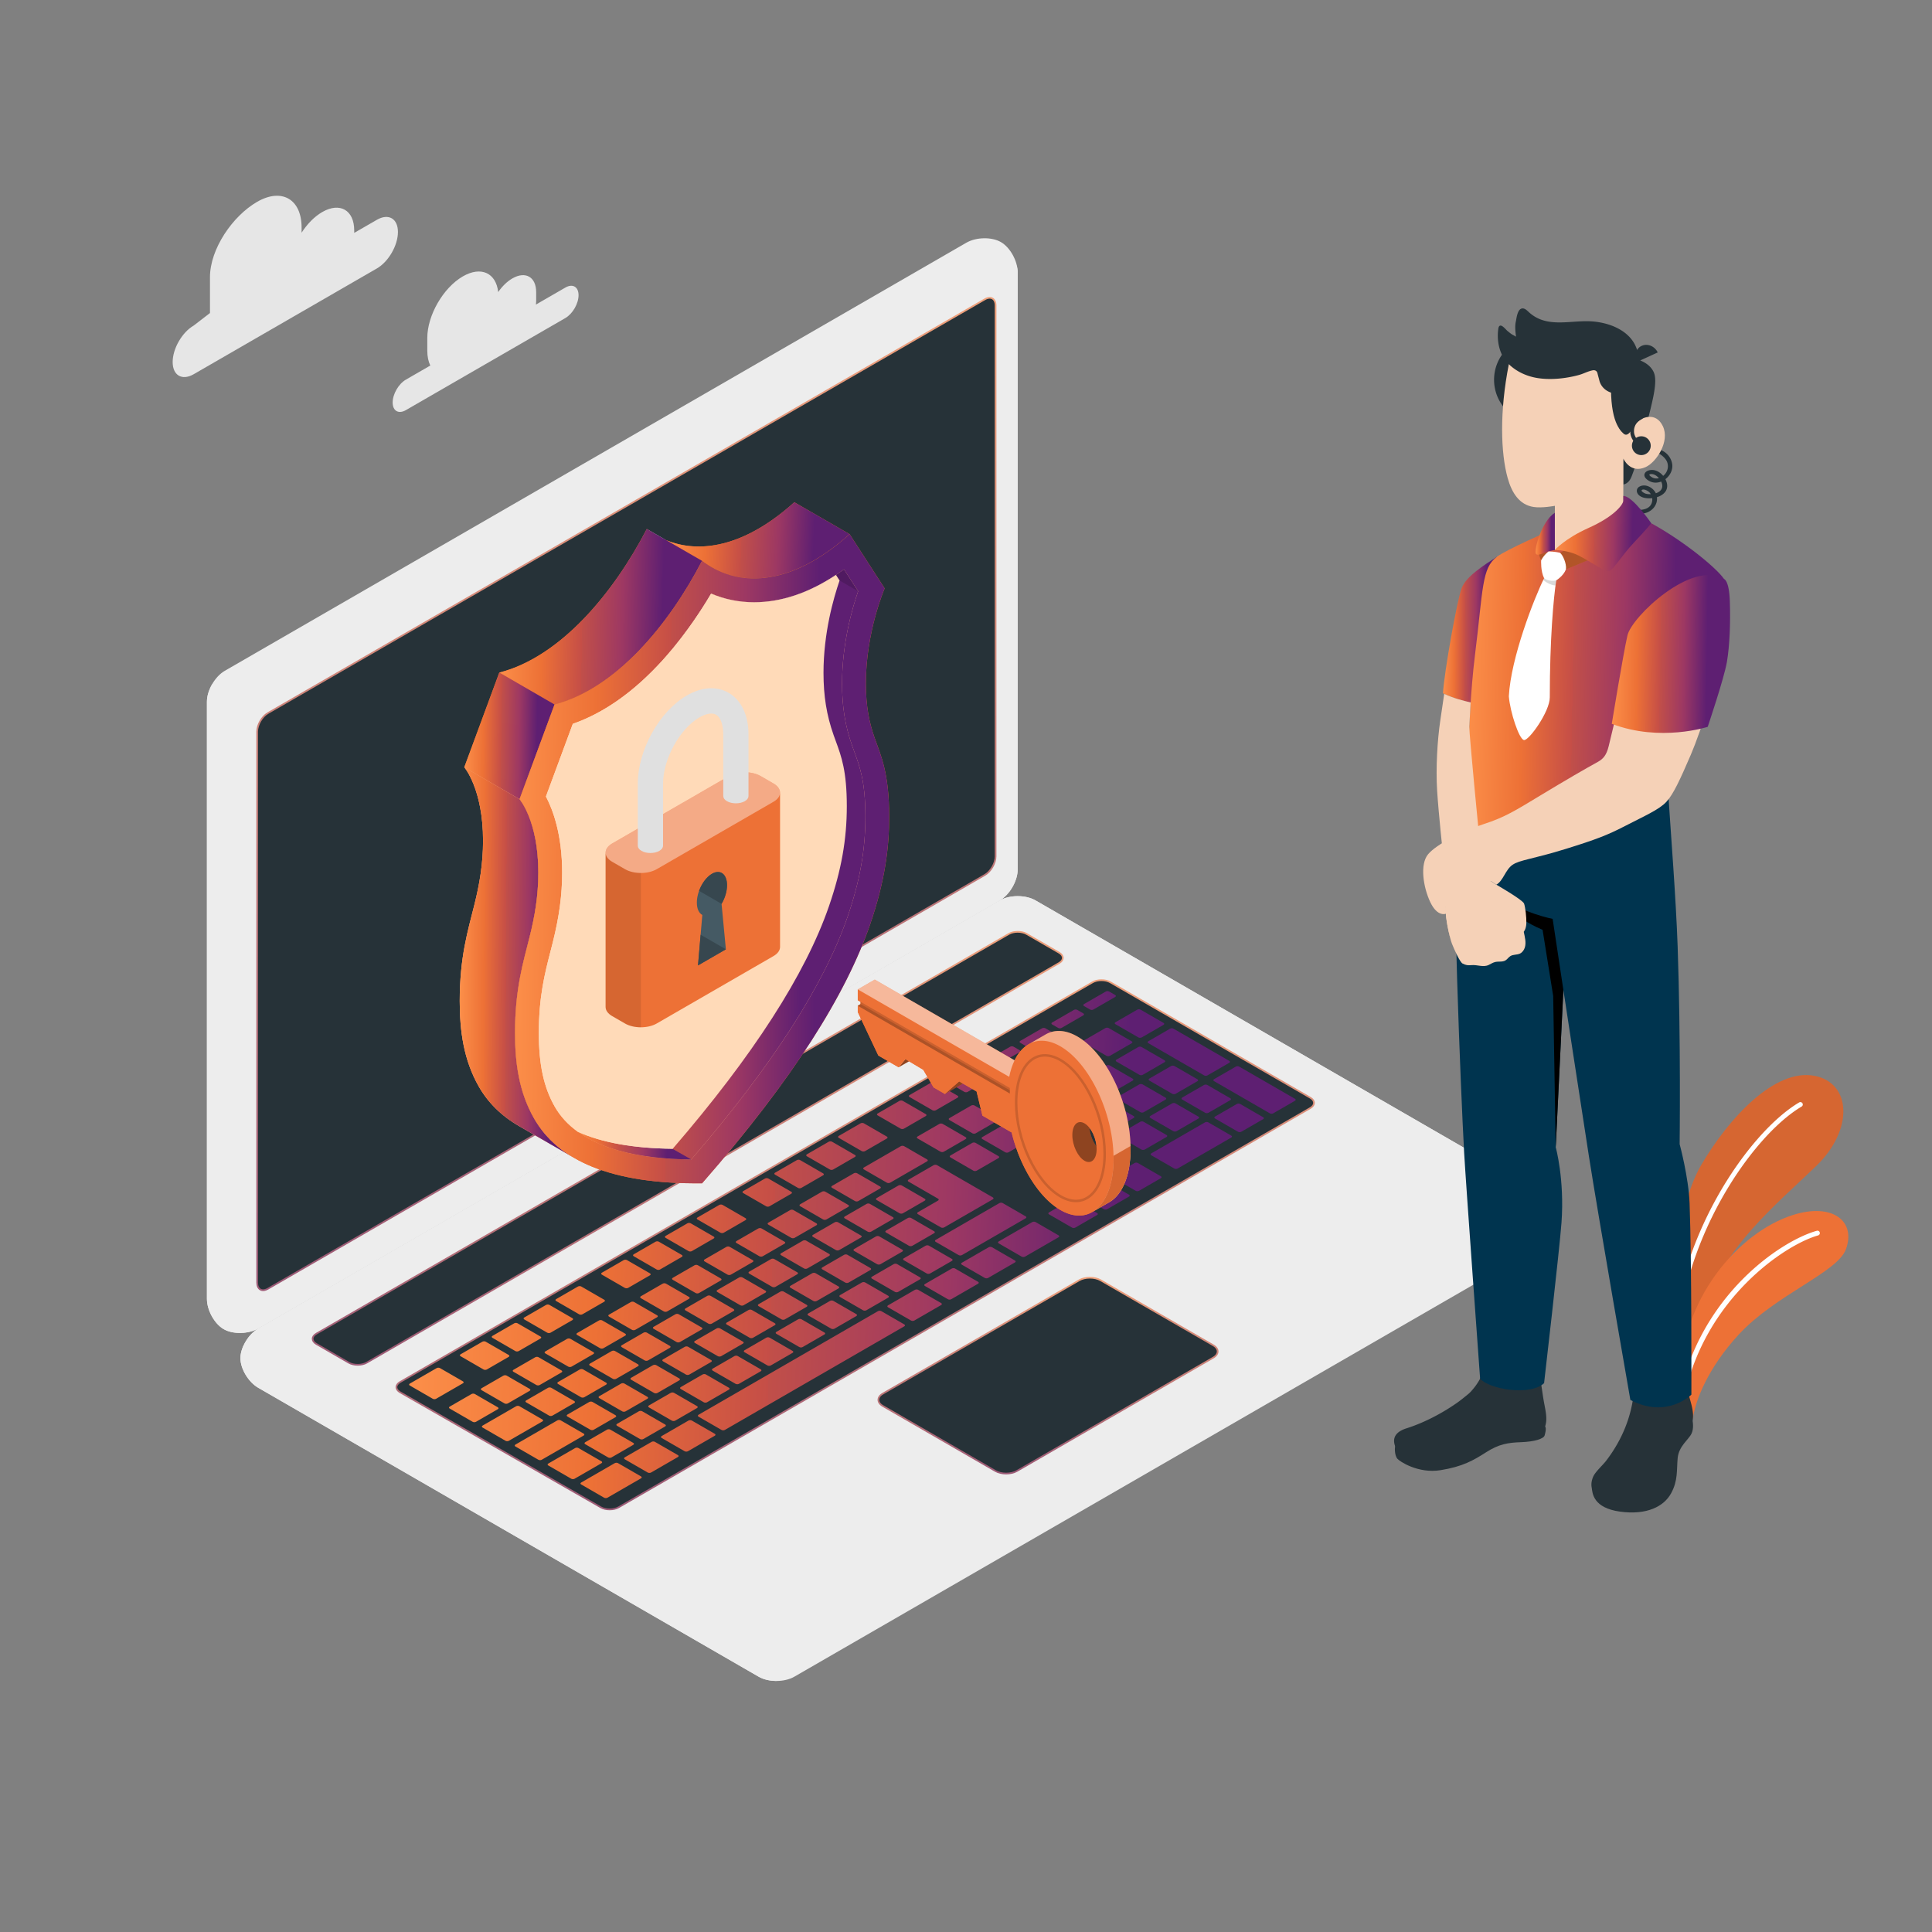 <svg xmlns="http://www.w3.org/2000/svg" width="568" height="568" fill="none" viewBox="0 0 568 568">
  <rect x="0" y="0" width="568" height="568" fill="#808080" stroke="none"/>
  <path fill="#ED7136" d="M489.788 402.609c-1.397-9.586 2.176-46.116 10.308-60.013 8.133-13.898 21.637-28.497 33.302-26.316 10.863 2.031 11.722 15.769.48 26.596-11.243 10.826-28.466 24.88-31.718 41.235l-8.86 27.843-3.512-9.345Z"/>
  <path fill="#000" d="M489.788 402.609c-1.397-9.586 2.176-46.116 10.308-60.013 8.133-13.898 21.637-28.497 33.302-26.316 10.863 2.031 11.722 15.769.48 26.596-11.243 10.826-28.466 24.88-31.718 41.235l-8.86 27.843-3.512-9.345Z" opacity=".1"/>
  <path fill="#fff" d="M492.39 399.602a.708.708 0 0 0 .526-.673c.502-33.698 22.047-64.907 36.748-73.6a.707.707 0 0 0 .249-.969.7.7 0 0 0-.97-.248c-14.981 8.857-36.934 40.588-37.443 74.796a.707.707 0 0 0 .89.694Z"/>
  <path fill="#ED7136" d="M497.661 417.189c.754-5.613 4.68-15.3 13.565-24.887 10.88-11.741 28.951-18.197 31.465-25.022 3.019-8.199-3.872-13.796-15.611-10.065-15.786 5.018-33.393 24.724-33.168 50.07l3.749 9.904Z"/>
  <path fill="#fff" d="M494.494 411.875a.71.71 0 0 0 .536-.551c5.946-29.498 29.76-45.386 39.479-48.117a.71.71 0 0 0 .491-.873.698.698 0 0 0-.872-.49c-10.748 3.019-34.415 19.091-40.485 49.201a.71.71 0 0 0 .851.83Z"/>
  <path fill="#E6E6E6" d="m166.213 84.546-8.653 4.996c.043-.386.072-.77.072-1.145V85.89c0-4.46-3.132-6.27-6.995-4.038-1.565.903-3.004 2.334-4.169 4.009-.633-5.61-5.034-7.699-10.38-4.614-5.78 3.338-10.465 11.452-10.465 18.126v3.75c0 1.729.321 3.185.886 4.346l-7.187 4.149c-2.143 1.237-3.881 4.247-3.881 6.721s1.737 3.477 3.881 2.24l46.89-27.072c2.143-1.237 3.88-4.246 3.88-6.72.001-2.476-1.736-3.479-3.879-2.24ZM56.956 95.708l4.774-3.676V81.517c0-8.336 6.649-18.011 13.868-22.18 7.22-4.167 13.07-.788 13.07 7.547v1.527c1.639-2.544 3.754-4.734 6.067-6.07 5.195-2.999 9.406-.568 9.406 5.43v.695l6.655-3.842c3.422-1.976 6.195-.374 6.195 3.576s-2.773 8.754-6.195 10.728l-53.84 31.085c-3.42 1.974-6.194.373-6.194-3.577 0-3.949 2.773-8.754 6.194-10.728Z"/>
  <path fill="#EDEDED" d="M70.684 399.293c0 3.141 2.351 7.044 5.25 8.717l147.103 84.93c2.899 1.674 7.601 1.674 10.5 0l218.011-125.856c2.899-1.675 5.251-5.578 5.251-8.718 0-3.141-2.351-7.044-5.25-8.718l-147.103-84.929c-2.899-1.675-7.601-1.675-10.5 0L75.933 390.575c-2.899 1.673-5.25 5.578-5.25 8.718Z"/>
  <path fill="#EDEDED" d="M228.291 482.832v11.361c-1.904 0-3.807-.412-5.249-1.248L75.933 408.012c-2.898-1.674-5.25-5.578-5.25-8.718 0-2.947 2.074-6.559 4.717-8.378-2.352 1.686-2.17 4.159.534 5.723l147.109 84.933c1.44.836 3.344 1.26 5.248 1.26ZM65.758 390.763c-2.72-1.57-4.925-5.557-4.925-8.905l-.001-175.546c0-3.348 2.35-7.419 5.25-9.094L284.094 71.362c2.899-1.675 7.455-1.759 10.175-.188 2.72 1.57 4.925 5.558 4.925 8.907v175.546c0 3.347-2.35 7.419-5.249 9.093L75.933 390.575c-2.9 1.674-7.455 1.759-10.175.188Z"/>
  <path fill="#EDEDED" d="M75.312 390.893c-2.898 1.358-7.02 1.334-9.554-.134-2.716-1.564-4.922-5.553-4.922-8.899V206.308c0-1.673.582-3.528 1.54-5.165l9.845 5.674v.011c-.945 1.65-1.54 3.492-1.54 5.166v175.553c0 3.103 2.025 4.497 4.631 3.346Z"/>
  <path fill="#EDEDED" d="M70.684 211.998v175.546c0 3.348 2.35 4.705 5.249 3.031l218.012-125.856c2.899-1.675 5.25-5.746 5.25-9.094V80.08c0-3.348-2.351-4.705-5.25-3.03L75.935 202.903c-2.9 1.675-5.251 5.746-5.251 9.094Z"/>
  <path fill="#EDEDED" d="m75.932 396.638 147.104 84.929c2.899 1.675 7.601 1.675 10.5 0l218.012-125.856c2.899-1.674 2.899-4.388 0-6.063l-147.103-84.929c-2.899-1.675-7.601-1.675-10.5 0L75.932 390.575c-2.899 1.673-2.899 4.388 0 6.063Z"/>
  <path fill="#ED7136" d="M78.756 209.645 289.547 87.987c1.741-1.004 3.15-.19 3.15 1.818v161.966c0 2.008-1.409 4.452-3.15 5.456L78.756 378.884c-1.74 1.005-3.15.19-3.15-1.818V215.102c0-2.009 1.41-4.452 3.15-5.457Z"/>
  <path fill="#263238" stroke="url(#a)" stroke-miterlimit="10" stroke-width=".5" d="M78.756 209.645 289.547 87.987c1.741-1.004 3.15-.19 3.15 1.818v161.966c0 2.008-1.409 4.452-3.15 5.456L78.756 378.884c-1.74 1.005-3.15.19-3.15-1.818V215.102c0-2.009 1.41-4.452 3.15-5.457Z"/>
  <path fill="#263238" stroke="url(#b)" stroke-miterlimit="10" stroke-width=".5" d="m93.01 392.093 203.563-117.514c1.449-.837 3.8-.837 5.25 0l9.556 5.517c1.45.837 1.45 2.193 0 3.03L107.788 400.623c-1.45.837-3.801.836-5.251 0l-9.528-5.5c-1.45-.837-1.45-2.193 0-3.03Z"/>
  <path fill="#263238" stroke="url(#c)" stroke-miterlimit="10" stroke-width=".5" d="m117.637 406.309 203.56-117.515c1.45-.837 3.8-.837 5.25 0l58.777 33.936c1.449.837 1.449 2.193 0 3.031L181.876 443.126c-1.449.838-3.802.841-5.255.008l-58.98-33.802c-1.452-.833-1.454-2.186-.004-3.023Z"/>
  <path fill="url(#d)" d="m296.52 338.761 6.409-3.7c.273-.158.278-.41.011-.565l-6.764-3.906c-.267-.154-.704-.151-.976.006l-6.409 3.7c-.273.157-.276.409-.009.564l6.763 3.905c.266.155.702.152.975-.004Zm-10.984-13.743-6.409 3.7c-.272.158-.276.41-.009.564l6.763 3.905c.267.155.705.151.976-.005l6.41-3.701c.272-.157.277-.411.01-.564l-6.765-3.905c-.267-.154-.704-.15-.976.006Zm-20.706 11.954-10.846 6.262c-.273.157-.276.41-.01.564l6.763 3.905c.267.155.705.151.976-.006l10.845-6.261c.273-.157.278-.41.011-.564l-6.764-3.905c-.266-.154-.703-.151-.975.005Zm11.339-6.546-6.41 3.701c-.271.157-.276.41-.009.563l6.764 3.906c.267.154.704.151.976-.006l6.409-3.7c.273-.158.277-.41.01-.563l-6.764-3.905c-.266-.156-.704-.153-.976.004Zm-25.143 14.517-6.41 3.7c-.272.158-.277.41-.01.563l6.765 3.906c.267.154.703.151.976-.006l6.409-3.701c.272-.157.276-.409.009-.564l-6.764-3.905c-.267-.153-.703-.15-.975.007Zm-9.368 5.408-6.409 3.7c-.273.157-.276.41-.01.564l6.763 3.904c.267.155.705.152.976-.006l6.409-3.7c.273-.158.278-.41.01-.563l-6.764-3.905c-.265-.154-.702-.152-.975.006Zm26.563 15.905 6.41-3.701c.271-.157.276-.41.009-.563l-6.764-3.906c-.267-.154-.704-.151-.976.006l-6.409 3.7c-.273.158-.277.41-.01.563l6.764 3.906c.267.155.705.152.976-.005Zm-9.366 5.408 6.409-3.7c.273-.158.276-.409.009-.564l-6.763-3.904c-.267-.155-.705-.152-.976.006l-6.41 3.699c-.272.157-.276.411-.01.564l6.764 3.905c.268.154.704.152.977-.006Zm-9.368 5.408 6.41-3.701c.272-.157.276-.409.009-.563l-6.764-3.906c-.267-.154-.704-.151-.977.006l-6.409 3.7c-.273.158-.276.41-.009.563l6.763 3.906c.269.155.705.152.977-.005Zm-9.367 5.409 6.409-3.7c.273-.157.276-.41.009-.564l-6.763-3.904c-.267-.154-.705-.152-.976.005l-6.409 3.7c-.273.157-.278.411-.011.564l6.764 3.904c.268.154.705.151.977-.005Zm47.034-38.313 6.408-3.7c.273-.157.276-.41.01-.563l-6.764-3.906c-.267-.155-.703-.151-.975.006l-6.41 3.7c-.272.157-.277.41-.01.564l6.764 3.906c.267.153.703.151.977-.007Zm-9.565 16.68 14.296-8.254c.273-.158.276-.41.009-.564l-16.426-9.484c-.267-.155-.705-.151-.976.005l-7.395 4.269c-.273.158-.278.411-.011.564l8.698 5.021c.267.153.262.407-.011.564l-5.915 3.415c-.272.157-.277.411-.01.564l6.764 3.905c.267.155.705.152.977-.005Zm-45.297-5.089-6.409 3.701c-.272.156-.277.41-.01.563l6.764 3.906c.267.154.704.151.976-.006l6.409-3.7c.273-.158.276-.41.009-.563l-6.763-3.906c-.267-.154-.704-.152-.976.005Zm-9.368 5.408-6.409 3.7c-.273.158-.277.41-.009.563l6.764 3.906c.267.155.704.151.976-.006l6.409-3.7c.272-.156.276-.41.01-.563l-6.765-3.906c-.267-.154-.703-.151-.976.006Zm-49.35 59.177c.267.153.703.151.976-.006l6.409-3.7c.272-.157.276-.41.009-.564l-6.763-3.904c-.267-.153-.705-.151-.976.006l-6.409 3.7c-.273.158-.278.41-.011.563l6.765 3.905Zm-25.586-15.912-6.409 3.7c-.273.156-.277.41-.009.563l6.763 3.904c.267.155.705.153.976-.005l6.41-3.7c.272-.157.276-.41.009-.564l-6.764-3.904c-.267-.153-.703-.152-.976.006Zm13.458 11.755c.267.154.705.151.976-.006l6.409-3.701c.273-.157.276-.41.01-.563l-6.764-3.906c-.267-.154-.705-.151-.976.006l-6.409 3.7c-.273.158-.278.409-.011.563l6.765 3.907Zm27.697 6.883 6.409-3.7c.273-.158.278-.41.011-.563l-6.764-3.906c-.267-.153-.704-.151-.977.006l-6.409 3.7c-.272.156-.276.409-.009.563l6.763 3.904c.267.155.705.153.976-.004Zm-10.342 5.413c.267.154.704.151.976-.006l6.409-3.701c.273-.157.276-.409.01-.563l-6.763-3.906c-.267-.154-.704-.151-.976.006l-6.41 3.701c-.271.157-.277.409-.01.563l6.764 3.906Zm-21.447-29.46-6.409 3.7c-.273.158-.276.409-.009.563l6.764 3.906c.267.153.704.151.976-.006l6.409-3.701c.273-.156.277-.409.01-.563l-6.764-3.906c-.267-.152-.704-.15-.977.007Zm46.835-27.04-6.409 3.7c-.271.158-.276.41-.009.563l6.764 3.906c.267.154.703.151.976-.006l6.409-3.701c.273-.157.276-.409.01-.563l-6.764-3.906c-.267-.153-.704-.15-.977.007Zm-37.467 21.633-6.409 3.7c-.273.156-.276.41-.011.563l6.764 3.906c.267.154.704.152.976-.006l6.409-3.7c.273-.158.276-.41.009-.563l-6.763-3.906c-.266-.154-.702-.152-.975.006Zm46.835-27.042-6.409 3.701c-.273.157-.276.411-.009.564l6.763 3.905c.267.155.703.153.976-.005l6.409-3.7c.273-.158.278-.41.011-.564l-6.764-3.905c-.267-.155-.704-.152-.977.004Zm-18.734 10.817-6.409 3.7c-.273.157-.277.41-.01.564l6.764 3.904c.267.155.705.152.977-.005l6.409-3.7c.272-.157.277-.41.01-.564l-6.765-3.904c-.266-.155-.703-.153-.976.005Zm-9.367 5.408-6.41 3.7c-.272.156-.277.41-.01.563l6.764 3.906c.267.154.704.151.976-.006l6.409-3.7c.272-.158.276-.41.009-.565l-6.764-3.905c-.264-.152-.702-.15-.974.007Zm-9.367 5.408-6.409 3.7c-.273.158-.277.41-.01.564l6.764 3.905c.267.155.704.151.975-.005l6.41-3.702c.271-.156.276-.41.009-.563l-6.764-3.904c-.266-.155-.702-.152-.975.005Zm45.297 5.09 6.41-3.7c.272-.157.277-.411.01-.564l-6.764-3.905c-.267-.155-.704-.152-.976.005l-6.409 3.7c-.273.158-.276.41-.009.564l6.764 3.905c.265.155.702.152.974-.005Zm84.856-80.234-6.409 3.7c-.273.157-.276.409-.011.564l6.765 3.905c.267.155.705.151.976-.006l6.409-3.7c.273-.157.277-.408.011-.563l-6.764-3.906c-.267-.154-.704-.151-.977.006Zm-11.34 6.547-6.409 3.701c-.273.157-.276.409-.01.563l6.764 3.906c.267.155.704.151.975-.006l6.41-3.7c.272-.158.276-.41.01-.563l-6.764-3.906c-.266-.155-.703-.152-.976.005Zm20.706-11.954-6.408 3.7c-.272.156-.277.41-.01.564l6.765 3.905c.266.154.704.152.976-.006l6.409-3.7c.273-.158.277-.41.01-.563l-6.764-3.906c-.268-.154-.704-.152-.978.006Zm-50.147 49.036 6.409-3.7c.273-.158.276-.41.009-.563l-6.764-3.906c-.267-.154-.704-.151-.975.006l-6.41 3.701c-.272.157-.276.409-.01.564l6.764 3.905c.268.154.704.15.977-.007Zm60.492-54.45c-.266-.154-.705-.152-.976.005l-6.408 3.7c-.273.158-.277.409-.01.564l6.763 3.905c.266.155.703.151.976-.005l6.409-3.702c.273-.156.278-.408.011-.563l-6.765-3.904Zm-95.199 85.647 6.409-3.7c.273-.158.276-.41.009-.563l-6.764-3.906c-.267-.154-.704-.151-.975.006l-6.41 3.701c-.272.157-.276.41-.009.563l6.764 3.906c.266.152.703.15.976-.007Zm114.87-66.321 6.409-3.7c.273-.156.276-.41.01-.563l-6.765-3.905c-.267-.154-.703-.152-.975.006l-6.41 3.7c-.271.157-.277.41-.01.564l6.764 3.904c.267.153.704.151.977-.006Zm-19.031-.17 6.41-3.701c.271-.157.276-.409.009-.564l-6.764-3.905c-.266-.155-.704-.151-.976.006l-6.409 3.699c-.273.158-.277.411-.01.564l6.763 3.905c.267.156.705.153.977-.004Zm9.023-13.578c-.266-.154-.705-.151-.976.006l-6.41 3.701c-.271.157-.276.41-.009.564l6.764 3.905c.267.155.704.151.976-.005l6.409-3.7c.273-.158.277-.41.01-.564l-6.764-3.907Zm1.972-1.138 16.426 9.485c.267.153.703.151.976-.006l6.409-3.7c.273-.158.278-.41.011-.563l-16.428-9.485c-.267-.153-.704-.151-.977.006l-6.409 3.7c-.271.155-.275.409-.008.563Zm-21.683 11.96-6.41 3.7c-.272.157-.277.41-.01.563l6.765 3.905c.267.154.704.152.976-.006l6.409-3.7c.272-.158.277-.41.011-.563l-6.764-3.906c-.267-.152-.705-.15-.977.007Zm-70.499 40.703-6.41 3.701c-.272.157-.277.41-.01.563l6.764 3.906c.267.155.704.151.976-.006l6.409-3.7c.273-.158.276-.41.009-.563l-6.764-3.906c-.265-.155-.703-.152-.974.005Zm89.874-32.364c.266.155.705.151.976-.005l6.41-3.7c.271-.158.276-.41.009-.564l-6.764-3.905c-.266-.155-.704-.151-.976.005l-6.409 3.701c-.273.157-.277.409-.01.564l6.764 3.904Zm-80.508 26.957-6.409 3.699c-.273.158-.276.411-.009.564l6.763 3.905c.267.155.704.152.976-.005l6.41-3.701c.272-.157.277-.41.01-.564l-6.764-3.905c-.267-.154-.704-.151-.977.007Zm-71.83 60.997c.267.155.704.151.976-.006l6.409-3.7c.271-.157.276-.41.009-.563l-6.764-3.906c-.267-.154-.703-.151-.976.006l-6.409 3.701c-.273.157-.276.41-.01.564l6.765 3.904Zm-12.474-12.326-6.409 3.702c-.273.156-.276.41-.009.563l6.764 3.906c.267.154.704.151.976-.006l6.409-3.7c.273-.158.277-.41.009-.564l-6.764-3.905c-.266-.155-.703-.152-.976.004Zm22.817 6.912 6.409-3.7c.273-.157.277-.41.011-.564l-6.765-3.904c-.267-.154-.705-.152-.976.006l-6.409 3.7c-.272.156-.277.41-.01.563l6.765 3.905c.265.153.702.152.975-.006Zm9.366-5.407 6.41-3.7c.272-.158.277-.411.01-.564l-6.765-3.905c-.266-.155-.703-.152-.976.005l-6.409 3.7c-.272.158-.277.41-.009.564l6.765 3.905c.265.154.703.151.974-.005Zm9.368-5.409 6.409-3.7c.273-.158.276-.41.01-.565l-6.763-3.905c-.267-.153-.704-.151-.976.007l-6.41 3.7c-.272.156-.277.41-.01.563l6.764 3.906c.267.153.703.151.976-.006Zm-32.183-1.503-6.409 3.7c-.273.157-.276.41-.011.563l6.765 3.905c.267.154.703.152.976-.006l6.409-3.7c.273-.156.276-.41.011-.563l-6.764-3.905c-.268-.154-.704-.152-.977.006Zm9.367-5.408-6.409 3.7c-.273.157-.277.41-.01.563l6.764 3.906c.266.154.704.151.975-.006l6.41-3.701c.271-.157.276-.409.009-.564l-6.764-3.905c-.266-.152-.703-.15-.975.007Zm37.468-21.632-6.409 3.7c-.273.158-.276.41-.01.563l6.764 3.905c.267.154.705.152.976-.006l6.409-3.7c.273-.157.278-.41.011-.563l-6.765-3.905c-.266-.154-.703-.152-.976.006Zm-9.366 5.407-6.41 3.7c-.271.157-.277.41-.009.564l6.764 3.905c.267.155.704.151.976-.005l6.409-3.7c.273-.158.277-.411.01-.565l-6.763-3.906c-.269-.153-.706-.15-.977.007Zm18.733-10.816-6.409 3.7c-.273.158-.276.41-.01.564l6.764 3.905c.267.155.704.151.975-.005l6.41-3.701c.272-.157.276-.409.009-.564l-6.764-3.905c-.266-.154-.702-.15-.975.006Zm-37.467 21.632-6.41 3.701c-.272.157-.277.41-.01.564l6.764 3.905c.267.155.703.152.976-.005l6.409-3.7c.273-.158.277-.409.01-.564l-6.765-3.904c-.265-.156-.703-.154-.974.003Zm9.366-5.407-6.409 3.7c-.273.158-.277.41-.009.563l6.763 3.906c.266.154.704.151.976-.006l6.41-3.701c.272-.157.277-.409.01-.564l-6.765-3.905c-.266-.153-.704-.15-.976.007Zm-9.426 36.683 6.409-3.701c.273-.156.276-.409.01-.563l-6.765-3.906c-.267-.154-.704-.152-.976.006l-6.409 3.7c-.273.158-.277.41-.01.563l6.764 3.906c.268.155.704.152.977-.005Zm-52.15-3.922-6.765-3.906c-.266-.154-.703-.151-.975.006l-6.41 3.7c-.272.157-.277.409-.01.563l6.764 3.906c.267.153.704.151.977-.006l6.409-3.7c.272-.156.276-.409.01-.563Zm13.113 3.587-6.764-3.904c-.266-.155-.703-.152-.975.006l-9.861 5.692c-.272.157-.276.41-.009.564l6.764 3.904c.267.154.703.152.976-.006l9.86-5.692c.272-.158.276-.41.009-.564Zm-23.362-11.212-6.763-3.904c-.267-.155-.704-.153-.976.005l-7.889 4.554c-.271.157-.277.411-.01.564l6.764 3.905c.267.155.704.152.976-.005l7.888-4.554c.273-.158.277-.41.01-.565Zm6.048-3.491c.266.155.704.151.976-.006l6.41-3.701c.272-.156.277-.409.01-.563l-6.764-3.906c-.267-.154-.704-.151-.977.006l-6.408 3.7c-.273.158-.277.41-.01.563l6.763 3.907Zm29.442 18.858-6.764-3.906c-.267-.153-.704-.151-.975.007l-12.326 7.116c-.273.158-.276.41-.009.563l6.764 3.906c.267.154.703.151.975-.006l12.326-7.116c.272-.158.276-.41.009-.564Zm5.227 8.14-6.765-3.904c-.266-.155-.703-.152-.976.005l-7.888 4.555c-.273.156-.277.41-.01.563l6.763 3.906c.267.154.705.151.976-.006l7.889-4.554c.273-.158.277-.41.011-.565Zm34.976-67.208c.266.155.703.151.976-.005l6.409-3.702c.273-.156.278-.408.011-.563l-6.764-3.906c-.267-.154-.705-.151-.977.006l-6.408 3.7c-.273.158-.278.41-.011.564l6.764 3.906ZM193.07 373.23c.267.155.705.151.976-.005l6.409-3.702c.273-.156.276-.408.01-.563l-6.764-3.906c-.267-.154-.703-.151-.976.006l-6.409 3.7c-.273.158-.276.41-.011.565l6.765 3.905Zm-41.543 23.985c.267.154.704.152.976-.006l6.409-3.7c.273-.157.277-.41.01-.564l-6.764-3.905c-.267-.153-.703-.151-.975.006l-6.41 3.7c-.271.156-.277.41-.009.563l6.763 3.906Zm50.911-29.393c.267.154.704.152.976-.006l6.409-3.7c.273-.157.276-.41.009-.563l-6.764-3.906c-.267-.153-.703-.152-.976.006l-6.409 3.7c-.273.156-.277.41-.01.563l6.765 3.906Zm-18.734 10.816c.267.153.704.151.976-.006l6.409-3.7c.273-.157.277-.41.01-.564l-6.763-3.904c-.267-.153-.705-.152-.976.006l-6.41 3.7c-.272.158-.276.41-.009.563l6.763 3.905Zm-2.005 51.519c-.267-.154-.704-.152-.976.006l-9.86 5.693c-.273.156-.276.409-.011.563l6.764 3.905c.267.154.703.152.976-.006l9.86-5.693c.273-.156.276-.41.01-.563l-6.763-3.905Zm-11.438-43.758c.267.154.704.151.975-.006l6.41-3.7c.272-.158.276-.41.01-.563l-6.764-3.906c-.267-.154-.704-.151-.977.006l-6.409 3.7c-.273.156-.276.409-.01.563l6.765 3.906Zm-9.368 5.408c.267.154.704.151.976-.005l6.409-3.702c.273-.156.277-.41.01-.563l-6.763-3.906c-.267-.154-.705-.151-.976.006l-6.409 3.7c-.273.158-.276.409-.01.564l6.763 3.906Zm194.344-61.841c-.267-.155-.704-.153-.976.005l-15.776 9.109c-.273.157-.277.41-.01.563l6.765 3.905c.266.154.703.152.976-.006l15.775-9.108c.273-.157.277-.409.01-.564l-6.764-3.904Zm-20.706 11.954c-.267-.155-.704-.152-.976.005l-6.409 3.7c-.273.158-.277.411-.011.564l6.764 3.905c.267.154.704.152.977-.006l6.409-3.7c.273-.157.276-.41.011-.564l-6.765-3.904Zm-126.653 70.333 6.409-3.7c.272-.158.276-.41.009-.563l-6.763-3.906c-.267-.154-.705-.151-.976.006l-6.409 3.701c-.273.157-.278.409-.011.563l6.764 3.906c.267.153.704.151.977-.007Zm107.919-59.517c-.267-.155-.704-.151-.976.005l-6.409 3.7c-.273.158-.276.41-.009.564l6.763 3.905c.267.155.705.151.976-.005l6.41-3.701c.272-.157.277-.411.01-.564l-6.765-3.904Zm48.807-28.179c-.267-.154-.704-.151-.976.006l-6.409 3.701c-.272.157-.276.41-.009.563l6.764 3.906c.266.154.704.151.975-.006l6.41-3.7c.272-.158.276-.41.01-.563l-6.765-3.907Zm16.131-1.503-16.428-9.484c-.266-.155-.703-.151-.975.005l-6.41 3.702c-.272.156-.277.41-.009.563l16.427 9.484c.267.155.704.152.976-.005l6.409-3.701c.273-.157.277-.41.01-.564Zm-99.942 49.891c-.267-.154-.704-.151-.975.006l-7.889 4.554c-.273.157-.277.41-.01.565l6.764 3.904c.267.155.704.152.975-.006l7.889-4.554c.272-.157.277-.41.01-.563l-6.764-3.906Zm23.664-13.663c-.267-.154-.704-.151-.975.006l-9.861 5.694c-.273.156-.276.409-.01.563l6.764 3.906c.267.154.703.151.975-.006l9.861-5.692c.272-.157.277-.409.01-.564l-6.764-3.907Zm-45.356 26.187c-.267-.154-.704-.151-.975.006l-52.752 30.456c-.272.157-.277.41-.01.564l6.764 3.905c.267.155.703.153.976-.005l52.751-30.457c.273-.157.277-.41.01-.564l-6.764-3.905Zm-55.709 32.164c-.267-.154-.704-.151-.976.006l-7.888 4.554c-.273.157-.276.41-.009.563l6.763 3.906c.267.153.705.151.976-.007l7.889-4.554c.271-.157.276-.409.009-.564l-6.764-3.904Zm66.555-38.426c-.267-.155-.703-.151-.976.005l-7.887 4.555c-.273.158-.277.41-.01.563l6.763 3.904c.267.155.705.153.976-.004l7.887-4.554c.273-.157.276-.409.009-.564l-6.762-3.905Zm-77.402 44.688c-.267-.155-.704-.151-.975.005l-7.889 4.555c-.272.157-.276.41-.009.563l6.764 3.906c.267.154.703.151.976-.006l7.888-4.554c.273-.158.277-.41.01-.564l-6.765-3.905Zm99.095-57.212c-.267-.154-.703-.152-.976.006l-7.888 4.554c-.272.157-.276.41-.009.564l6.763 3.905c.266.155.705.153.976-.005l7.889-4.555c.272-.156.276-.41.009-.563l-6.764-3.906Zm33.523-19.356c-.267-.154-.704-.151-.977.006l-6.409 3.7c-.273.157-.276.409-.009.563l6.764 3.906c.267.153.704.151.975-.006l6.41-3.7c.272-.158.276-.41.01-.563l-6.764-3.906Zm20.756-14.772 6.409-3.7c.273-.158.278-.41.011-.564l-6.764-3.904c-.267-.155-.704-.152-.976.005l-6.409 3.7c-.272.157-.276.41-.011.564l6.765 3.904c.265.155.704.153.975-.005Zm-40.031.797 6.409-3.7c.273-.157.276-.41.01-.563l-6.765-3.905c-.267-.154-.703-.152-.976.006l-6.409 3.7c-.273.158-.277.41-.01.563l6.764 3.905c.267.154.704.152.977-.006Zm-23.074 35.636 18.734-10.815c.273-.157.276-.411.009-.564l-6.764-3.905c-.267-.154-.703-.152-.975.005l-18.734 10.816c-.273.157-.277.41-.01.563l6.763 3.905c.268.156.705.153.977-.005Zm52.762-31.019c.267.154.704.151.976-.006l6.409-3.7c.273-.158.277-.41.01-.563l-6.764-3.906c-.265-.153-.703-.151-.975.006l-6.41 3.701c-.271.157-.276.41-.01.563l6.764 3.905Zm-8.687-5.584 6.409-3.701c.272-.157.276-.41.009-.563l-6.764-3.906c-.266-.154-.704-.151-.975.006l-6.41 3.7c-.272.158-.277.41-.01.563l6.764 3.906c.268.154.705.152.977-.005Zm-53.441 42.012 6.409-3.701c.273-.157.277-.409.01-.564l-6.763-3.905c-.267-.155-.705-.151-.977.005l-6.41 3.702c-.272.156-.276.409-.009.563l6.764 3.906c.266.153.703.151.976-.006Zm41.422-24.473c.267.155.704.151.976-.006l6.409-3.701c.273-.157.276-.41.01-.563l-6.765-3.906c-.267-.154-.703-.151-.975.006l-6.41 3.7c-.272.158-.277.41-.009.563l6.764 3.907Zm-88.258 51.513 6.409-3.701c.272-.157.276-.409.01-.563l-6.763-3.906c-.267-.154-.704-.152-.976.006l-6.41 3.701c-.272.157-.276.409-.01.563l6.764 3.906c.267.154.704.151.976-.006Zm9.367-5.408 6.41-3.7c.271-.158.276-.41.009-.564l-6.764-3.905c-.267-.154-.703-.151-.976.006l-6.409 3.7c-.273.157-.276.41-.01.564l6.764 3.904c.267.155.704.153.976-.005Zm-18.734 10.817 6.41-3.7c.272-.157.277-.41.009-.564l-6.764-3.904c-.267-.155-.704-.152-.976.005l-6.409 3.7c-.273.157-.276.41-.01.564l6.764 3.905c.266.153.704.15.976-.006Zm37.468-21.633 6.409-3.7c.273-.158.278-.41.011-.564l-6.764-3.905c-.267-.155-.704-.151-.977.005l-6.409 3.7c-.272.157-.276.409-.01.564l6.764 3.905c.267.155.705.151.976-.005Zm-9.367 5.408 6.409-3.7c.273-.156.277-.409.01-.563L245 382.452c-.266-.154-.704-.152-.976.006l-6.409 3.7c-.271.158-.276.41-.009.563l6.764 3.906c.267.153.704.151.976-.006Zm18.735-10.817 6.409-3.7c.272-.156.276-.41.01-.563l-6.764-3.905c-.267-.154-.704-.152-.976.006l-6.409 3.7c-.272.157-.276.41-.009.563l6.764 3.906c.264.153.702.151.975-.007Zm47.031-77.591c.267.154.704.151.976-.006l6.409-3.701c.273-.156.276-.409.01-.563l-1.8-1.039c-.267-.155-.704-.152-.977.005l-6.409 3.701c-.272.157-.276.409-.01.564l1.801 1.039Zm-46.325 29.611c.266.155.703.152.976-.006l6.409-3.699c.272-.157.277-.409.01-.564l-6.763-3.904c-.267-.155-.705-.153-.976.004l-6.409 3.701c-.273.157-.278.41-.011.564l6.764 3.904Zm18.734-10.816c.267.155.704.151.976-.005l6.409-3.7c.273-.158.276-.409.01-.564l-6.765-3.905c-.267-.155-.704-.151-.975.005l-6.41 3.7c-.271.157-.277.41-.009.564l6.764 3.905Zm-30.172 17.42c.267.154.703.152.976-.006l6.409-3.7c.272-.157.276-.41.009-.563l-6.764-3.906c-.267-.153-.704-.151-.976.007l-6.409 3.7c-.273.157-.277.41-.01.563l6.765 3.905Zm20.804-12.011c.266.154.705.151.976-.006l6.41-3.701c.271-.157.276-.41.009-.563l-6.764-3.906c-.266-.154-.703-.152-.976.006l-6.409 3.7c-.273.158-.277.41-.01.563l6.764 3.907Zm-39.539 22.828c.267.153.704.151.976-.007l6.409-3.7c.273-.157.277-.41.01-.565l-6.764-3.904c-.267-.155-.704-.152-.977.006l-6.409 3.7c-.273.157-.276.41-.009.563l6.764 3.907Zm9.367-5.409c.267.154.705.151.976-.005l6.409-3.702c.273-.156.276-.408.009-.563l-6.763-3.906c-.267-.154-.703-.151-.976.006l-6.409 3.7c-.273.158-.276.41-.011.564l6.765 3.906Zm48.397-30.807c.267.155.705.151.976-.006l6.409-3.701c.273-.157.276-.409.011-.563l-1.801-1.04c-.267-.154-.704-.151-.976.006l-6.409 3.701c-.273.157-.277.409-.01.564l1.8 1.039Zm28.101-16.224c.267.154.705.152.976-.006l6.41-3.7c.272-.158.276-.41.009-.563l-1.801-1.04c-.267-.153-.703-.151-.976.007l-6.409 3.7c-.273.157-.277.41-.01.563l1.801 1.039Zm14.21 8.203c.267.154.704.151.975-.006l6.41-3.7c.272-.158.276-.41.01-.563l-6.765-3.906c-.266-.154-.704-.151-.976.006l-6.409 3.701c-.273.157-.277.41-.009.563l6.764 3.905Zm20.598 22.139 6.409-3.701c.272-.157.277-.409.01-.563l-6.764-3.906c-.266-.154-.704-.151-.976.006l-6.409 3.7c-.271.158-.276.41-.009.563l6.764 3.906c.265.155.702.152.975-.005Zm-53.541-19.526c.267.154.703.152.976-.006l6.409-3.7c.272-.157.277-.41.01-.564l-1.8-1.039c-.267-.154-.705-.152-.976.006l-6.41 3.7c-.271.158-.276.41-.009.563l1.8 1.04Zm-76.499 47.031c.267.155.705.151.976-.006l6.41-3.7c.272-.157.277-.41.01-.563l-6.764-3.906c-.267-.154-.704-.151-.976.006l-6.409 3.701c-.272.157-.276.409-.009.564l6.762 3.904Z"/>
  <path fill="#263238" stroke="url(#e)" stroke-miterlimit="10" stroke-width=".5" d="m259.555 409.72 57.726-33.328c1.739-1.004 4.56-1.004 6.3 0l33.101 19.111c1.739 1.004 1.739 2.633 0 3.637l-57.726 33.328c-1.739 1.004-4.56 1.004-6.3 0l-33.101-19.111c-1.74-1.005-1.74-2.633 0-3.637Z"/>
  <path fill="#ED7136" d="M249.785 157.044c-18.046 16.205-33.631 15.356-43.374 7.853-9.734 18.757-25.318 37.593-43.365 42.224l-10.303 27.83s5.522 6.363 5.522 21.588c0 6.862-1.051 12.894-2.552 18.886-1.88 7.512-4.301 15.284-4.301 28.259 0 8.803 1.16 17.356 5.612 25.138 2.571 4.502 6.282 8.314 11.284 11.305-3.331-1.921-13.134-7.583-15.665-9.043-5.302-3.051-9.203-6.973-11.875-11.644-4.452-7.793-5.612-16.336-5.612-25.138 0-12.975 2.421-20.747 4.301-28.27 1.501-5.982 2.561-12.014 2.561-18.876 0-15.224-5.522-21.587-5.522-21.587l10.293-27.83c18.046-4.631 33.631-23.467 43.364-42.224 9.744 7.502 25.329 8.353 43.375-7.853l16.257 9.382Z"/>
  <path fill="#fff" d="m195.869 158.811-5.713-3.297a24.885 24.885 0 0 0 5.713 3.297Z" opacity=".8"/>
  <path fill="url(#f)" d="M233.532 147.66c-14.849 13.335-28.029 15.116-37.661 11.151l10.542 6.086c9.744 7.502 25.328 8.353 43.375-7.853l-16.256-9.384Z"/>
  <path fill="url(#g)" d="M190.158 155.514c-9.734 18.756-25.319 37.592-43.365 42.224l16.255 9.383c18.046-4.631 33.631-23.467 43.365-42.224l-16.255-9.383Z"/>
  <path fill="url(#h)" d="m146.791 197.738-10.295 27.829 16.246 9.383 10.304-27.828-16.255-9.384Z"/>
  <path fill="#fff" d="M157.023 328.821c-4.452-7.783-5.612-16.336-5.612-25.139 0-12.974 2.421-20.746 4.301-28.259 1.501-5.992 2.552-12.023 2.552-18.886 0-15.224-5.522-21.587-5.522-21.587l-16.246-9.384s5.522 6.363 5.522 21.588c0 6.862-1.061 12.895-2.561 18.876-1.88 7.522-4.301 15.295-4.301 28.269 0 8.803 1.16 17.346 5.612 25.139 2.671 4.671 6.572 8.592 11.875 11.643 2.531 1.461 12.333 7.123 15.665 9.043-5.003-2.991-8.714-6.802-11.285-11.303Z" opacity=".4"/>
  <path fill="url(#i)" d="M157.023 328.821c-4.452-7.783-5.612-16.336-5.612-25.139 0-12.974 2.421-20.746 4.301-28.259 1.501-5.992 2.552-12.023 2.552-18.886 0-15.224-5.522-21.587-5.522-21.587l-16.246-9.384s5.522 6.363 5.522 21.588c0 6.862-1.061 12.895-2.561 18.876-1.88 7.522-4.301 15.295-4.301 28.269 0 8.803 1.16 17.346 5.612 25.139 2.671 4.671 6.572 8.592 11.875 11.643 2.531 1.461 12.333 7.123 15.665 9.043-5.003-2.991-8.714-6.802-11.285-11.303Z"/>
  <path fill="#ED7136" d="M206.413 347.882c-26.953.299-42.393-6.809-49.392-19.063-4.447-7.785-5.607-16.336-5.607-25.139 0-12.973 2.414-20.742 4.298-28.261 1.499-5.984 2.557-12.02 2.557-18.878 0-15.225-5.522-21.587-5.522-21.587l10.297-27.835c18.046-4.631 33.631-23.471 43.369-42.227 9.739 7.51 25.324 8.354 43.37-7.851l10.297 15.944s-5.522 12.738-5.522 27.962c0 6.857 1.058 11.673 2.557 15.926 1.884 5.344 4.298 10.327 4.298 23.299 0 8.802-1.16 18.692-5.607 31.613-6.999 20.335-22.44 45.273-49.393 76.097Z"/>
  <path fill="url(#j)" d="M206.413 347.882c-26.953.299-42.393-6.809-49.392-19.063-4.447-7.785-5.607-16.336-5.607-25.139 0-12.973 2.414-20.742 4.298-28.261 1.499-5.984 2.557-12.02 2.557-18.878 0-15.225-5.522-21.587-5.522-21.587l10.297-27.835c18.046-4.631 33.631-23.471 43.369-42.227 9.739 7.51 25.324 8.354 43.37-7.851l10.297 15.944s-5.522 12.738-5.522 27.962c0 6.857 1.058 11.673 2.557 15.926 1.884 5.344 4.298 10.327 4.298 23.299 0 8.802-1.16 18.692-5.607 31.613-6.999 20.335-22.44 45.273-49.393 76.097Z"/>
  <path fill="#ED7136" d="M203.223 340.879c-20.879-.247-34.373-5.469-40.121-15.532-3.24-5.673-4.684-12.355-4.684-21.666 0-10.654 1.747-17.444 3.436-24.012.221-.857.44-1.705.651-2.549 1.914-7.638 2.768-13.985 2.768-20.58 0-11.091-2.659-18.355-4.768-22.373l7.902-21.359c19.315-6.715 33.274-25.785 40.671-38.295 3.933 1.679 8.189 2.548 12.602 2.548 8.727 0 17.598-3.247 26.451-9.67l4.154 6.428c-1.802 5.212-4.727 15.47-4.727 27.129 0 6.824.911 12.453 2.953 18.252.218.618.442 1.228.667 1.845 1.663 4.538 3.233 8.827 3.233 19.128 0 9.787-1.612 18.834-5.225 29.333-6.888 20.017-22.348 44.02-45.963 71.373Z" opacity=".75"/>
  <path fill="#fff" d="M203.223 340.879c-20.879-.247-34.373-5.469-40.121-15.532-3.24-5.673-4.684-12.355-4.684-21.666 0-10.654 1.747-17.444 3.436-24.012.221-.857.44-1.705.651-2.549 1.914-7.638 2.768-13.985 2.768-20.58 0-11.091-2.659-18.355-4.768-22.373l7.902-21.359c19.315-6.715 33.274-25.785 40.671-38.295 3.933 1.679 8.189 2.548 12.602 2.548 8.727 0 17.598-3.247 26.451-9.67l4.154 6.428c-1.802 5.212-4.727 15.47-4.727 27.129 0 6.824.911 12.453 2.953 18.252.218.618.442 1.228.667 1.845 1.663 4.538 3.233 8.827 3.233 19.128 0 9.787-1.612 18.834-5.225 29.333-6.888 20.017-22.348 44.02-45.963 71.373Z" opacity=".4"/>
  <path fill="url(#k)" d="M203.223 340.879c-20.879-.247-34.373-5.469-40.121-15.532-3.24-5.673-4.684-12.355-4.684-21.666 0-10.654 1.747-17.444 3.436-24.012.221-.857.44-1.705.651-2.549 1.914-7.638 2.768-13.985 2.768-20.58 0-11.091-2.659-18.355-4.768-22.373l7.902-21.359c19.315-6.715 33.274-25.785 40.671-38.295 3.933 1.679 8.189 2.548 12.602 2.548 8.727 0 17.598-3.247 26.451-9.67l4.154 6.428c-1.802 5.212-4.727 15.47-4.727 27.129 0 6.824.911 12.453 2.953 18.252.218.618.442 1.228.667 1.845 1.663 4.538 3.233 8.827 3.233 19.128 0 9.787-1.612 18.834-5.225 29.333-6.888 20.017-22.348 44.02-45.963 71.373Z"/>
  <path fill="url(#l)" d="M167.883 331.135c7.111 6.27 18.935 9.55 35.339 9.744l-10.469-5.962c-9.365-.057-17.699-1.268-24.87-3.782Z"/>
  <path fill="#000" d="m246.832 170.675 5.452 3.145-4.153-6.429-2.365 1.632 1.066 1.652Z" opacity=".15"/>
  <path fill="#FFDAB8" d="M245.058 216.056c-2.042-5.799-2.953-11.429-2.953-18.252 0-11.659 2.926-21.918 4.727-27.129l-1.067-1.652c-8.066 5.335-16.136 8.04-24.085 8.04-4.413 0-8.669-.868-12.602-2.548-7.397 12.509-21.356 31.58-40.671 38.294l-7.902 21.36c2.109 4.018 4.768 11.282 4.768 22.373 0 6.594-.855 12.941-2.768 20.58-.211.844-.429 1.691-.651 2.549-1.689 6.567-3.436 13.357-3.436 24.012 0 9.31 1.445 15.992 4.684 21.665 1.634 2.862 3.918 5.318 6.796 7.394 6.978 3.18 16.283 4.856 27.873 4.993 23.615-27.353 39.075-51.357 45.963-71.372 3.613-10.5 5.225-19.546 5.225-29.333 0-10.301-1.57-14.588-3.233-19.128-.226-.619-.449-1.229-.668-1.846Z"/>
  <path fill="#FFDAB8" d="m168.407 212.808-7.902 21.359c2.109 4.018 4.768 11.283 4.768 22.374 0 6.594-.855 12.941-2.768 20.58-.211.844-.429 1.691-.651 2.549-1.689 6.567-3.436 13.357-3.436 24.011 0 9.311 1.445 15.993 4.684 21.666 1.634 2.862 3.918 5.318 6.796 7.393 6.978 3.181 16.283 4.857 27.873 4.994v-78.703l11.307-3.419v-81.098c-3.16 5.392-6.88 10.786-11.307 16.179-7.559 9.114-17.44 17.97-29.364 22.115Z"/>
  <path fill="#ED7136" d="M229.333 233.028c0-.972-.641-1.945-1.926-2.686l-3.789-2.188c-2.569-1.484-6.736-1.484-9.306 0l-34.342 19.827c-1.286.743-1.928 1.717-1.927 2.691v45.357c-.003.974.638 1.949 1.927 2.693l3.787 2.187c2.57 1.483 6.735 1.483 9.306 0l34.344-19.828c1.285-.742 1.926-1.714 1.926-2.687v-45.366Z"/>
  <path fill="#fff" d="m183.758 255.542-3.788-2.187c-2.569-1.484-2.569-3.89 0-5.374l34.341-19.827c2.57-1.484 6.737-1.484 9.307 0l3.788 2.188c2.57 1.483 2.57 3.888 0 5.372l-34.343 19.828c-2.57 1.483-6.737 1.483-9.305 0Z" opacity=".4"/>
  <path fill="#000" d="M188.416 256.652v45.368c-1.687 0-3.373-.366-4.653-1.107l-3.793-2.191c-1.289-.742-1.934-1.72-1.923-2.697v-45.357c0 .978.634 1.945 1.923 2.687l3.793 2.192c1.278.74 2.966 1.105 4.653 1.105Z" opacity=".1"/>
  <path fill="#455A64" d="m213.407 279.092-8.2 4.735 1.27-14.834c-.98-.518-1.606-1.794-1.606-3.627 0-3.266 1.986-7.06 4.436-8.474 2.449-1.415 4.435.087 4.435 3.353 0 1.832-.625 3.829-1.606 5.481l1.271 13.366Z"/>
  <path fill="#37474F" d="m213.407 279.093-7.427-4.288-.773 9.022 8.2-4.734Zm-4.098-22.202c-1.603.926-3.002 2.871-3.782 5.02l6.612 3.817v-.002c.98-1.651 1.606-3.649 1.606-5.481-.001-3.266-1.988-4.767-4.436-3.354Z"/>
  <path fill="#E0E0E0" d="m220.055 234.04.001-.006-.001-18.138c0-5.617-2.123-10.064-5.824-12.202-3.533-2.041-7.902-1.764-12.304.778-8.085 4.668-14.418 16.058-14.418 25.93v18.237c0 .548.365 1.097 1.088 1.515 1.449.836 3.797.836 5.245 0 .724-.418 1.09-.966 1.09-1.515v-18.237c0-7.22 4.903-16.152 10.706-19.503 1.979-1.143 3.758-1.425 4.883-.778 1.323.765 2.114 2.923 2.114 5.774v18.15h.001c.006.544.369 1.086 1.087 1.501 1.449.836 3.797.836 5.245 0 .719-.415 1.083-.958 1.088-1.501h.002v-.005h-.003Z"/>
  <path fill="#ED7136" d="m264.199 313.769 4.999-2.885 1.981-2.4-4.999 2.886-1.981 2.399Z"/>
  <path fill="#000" d="m264.199 313.769 4.999-2.885 1.981-2.4-4.999 2.886-1.981 2.399Z" opacity=".4"/>
  <path fill="#ED7136" d="m277.801 321.623 4.998-2.886 4.177-3.698-4.998 2.887-4.177 3.697Z"/>
  <path fill="#000" d="m277.801 321.623 4.998-2.886 4.177-3.698-4.998 2.887-4.177 3.697Z" opacity=".4"/>
  <path fill="#ED7136" d="M320.302 331.596c1.096 1.394 1.894 3.442 2.066 5.44-1.096-1.395-1.895-3.443-2.066-5.44Zm11.62.151c-1.682-11.452-7.834-22.78-15.168-27.014-3.519-2.035-6.776-2.109-9.385-.583-.763.443-3.593 2.075-4.708 2.715-.09.049-.181.099-.263.156a8.425 8.425 0 0 0-1.69 1.279c-.049.041-.099.099-.156.147a8.686 8.686 0 0 0-.435.476 11.738 11.738 0 0 0-1.42 2.026c-.14.246-.279.509-.41.779l-41.107-23.732-4.996 2.88v3.183l.426.246.394.23v.672l-.82.476v1.854l6.037 12.781 5.972 3.454 1.985-2.404 5.266 3.15 3.028 5.185 3.331 1.92 4.176-3.7 5.126 2.961 1.724 7.105 8.589 4.955a47.53 47.53 0 0 0 1.624 5.341c.058.18.123.361.197.557 2.855 7.507 7.4 13.93 12.519 16.89.656.378 1.296.69 1.928.927.361.148.722.263 1.074.362.32.089.64.163.96.213a8.226 8.226 0 0 0 3.043-.008l.418-.099c.197-.041.394-.098.583-.172l.443-.173a3.35 3.35 0 0 0 .459-.214 4.01 4.01 0 0 0 .427-.221c.074-.041.148-.082.214-.123.033-.008.066-.033.099-.058 1.14-.656 3.954-2.281 4.716-2.715 3.798-2.198 6.26-7.769 6.26-15.644 0-2-.156-4.035-.46-6.06Z"/>
  <path fill="#ED7136" d="M318.835 341.255c-1.972-1.138-3.57-4.522-3.57-7.559 0-3.036 1.598-4.574 3.57-3.436 1.972 1.138 3.57 4.522 3.57 7.559.002 3.037-1.598 4.576-3.57 3.436Zm8.091-6.63c-1.682-11.444-7.834-22.772-15.168-27.005-3.397-1.96-6.538-2.108-9.097-.754-.09.049-.181.099-.263.156a8.425 8.425 0 0 0-1.69 1.279c-.049.041-.099.099-.156.148a8.01 8.01 0 0 0-.435.476 11.738 11.738 0 0 0-1.42 2.025c-.14.247-.279.509-.41.779-.68 1.395-1.222 3.019-1.584 4.857l-44.519-25.709v3.183l.426.247.394.229v.673l-.82.476v1.853l6.037 12.782 5.972 3.453 1.985-2.404 5.266 3.15 3.028 5.185 3.331 1.92 4.176-3.7 5.126 2.962 1.724 7.104 8.589 4.955a47.53 47.53 0 0 0 1.624 5.341c.058.18.123.361.197.557 2.855 7.507 7.4 13.93 12.519 16.89.656.378 1.296.69 1.928.927.361.148.722.263 1.074.362.32.089.64.163.96.213a8.226 8.226 0 0 0 3.043-.008l.418-.099c.197-.04.394-.098.583-.172l.443-.173c.156-.058.312-.132.459-.213.148-.066.288-.14.427-.222.074-.041.148-.082.214-.123a.301.301 0 0 0 .099-.058c3.642-2.297 5.98-7.785 5.98-15.471 0-2.001-.165-4.036-.46-6.071Z"/>
  <path fill="#000" d="M322.406 337.818c0 3.035-1.599 4.577-3.568 3.437-1.977-1.14-3.576-4.52-3.576-7.555 0-3.036 1.599-4.577 3.576-3.438.525.303 1.026.764 1.46 1.337.172 1.994.975 4.044 2.067 5.439.032.262.041.525.041.78Z" opacity=".4"/>
  <path fill="#fff" d="M332.38 337.808c0 7.875-2.46 13.446-6.259 15.644-.764.435-3.577 2.06-4.717 2.715 3.642-2.297 5.98-7.785 5.98-15.471a42.56 42.56 0 0 0-.459-6.071c-1.681-11.444-7.834-22.772-15.168-27.005-3.396-1.961-6.537-2.108-9.097-.754 1.116-.64 3.945-2.272 4.709-2.715 2.608-1.526 5.865-1.452 9.384.583 7.334 4.232 13.487 15.562 15.168 27.014.304 2.024.459 4.059.459 6.06Z" opacity=".4"/>
  <path fill="#ED7136" d="M327.386 340.696c0 7.686-2.338 13.174-5.98 15.471 1.141-.656 3.955-2.281 4.717-2.715 3.798-2.198 6.259-7.769 6.259-15.644 0-.29-.01-.582-.017-.874l-4.996 2.884c.006.293.017.586.017.878Z"/>
  <path fill="#000" d="M327.386 340.696c0 7.686-2.338 13.174-5.98 15.471 1.141-.656 3.955-2.281 4.717-2.715 3.798-2.198 6.259-7.769 6.259-15.644 0-.29-.01-.582-.017-.874l-4.996 2.884c.006.293.017.586.017.878Z" opacity=".1"/>
  <path fill="#000" d="M296.887 319.867v1.624l-44.699-25.807.82-.476v-.673l43.879 25.332Z" opacity=".15"/>
  <path fill="#000" d="M296.887 320.54v.951l-44.699-25.808.82-.476v-.008l43.879 25.341Z" opacity=".15"/>
  <path stroke="#000" stroke-miterlimit="10" stroke-width=".732" d="M298.746 324.16c0 11.064 5.825 23.398 13.012 27.546 7.186 4.149 13.012-1.456 13.012-12.521 0-11.064-5.826-23.397-13.012-27.546-7.187-4.148-13.012 1.457-13.012 12.521Z" opacity=".15"/>
  <path fill="#fff" d="M298.287 311.73c-.68 1.395-1.222 3.019-1.584 4.857l-44.519-25.709 4.996-2.88 41.107 23.732Z" opacity=".5"/>
  <path fill="#263238" d="M467.98 437.405c.173 1.554.386 5.917 8.292 7.004 7.907 1.087 12.888-1.529 14.996-5.334 2.108-3.804 1.625-6.904 1.962-10.427.338-3.523 3.249-5.398 4.085-7.213 1.233-2.671-.569-6.831-.569-6.831l-28.766 22.801Zm-57.693-12.388c-.287.227-.368 2.719.514 3.825.608.761 6.102 4.444 12.671 3.389 6.568-1.055 9.725-2.893 13.413-5.257 3.773-2.419 6.424-2.848 10.351-2.982 3.802-.13 6.585-.975 6.873-1.974.505-1.753.505-2.863-.327-2.807l-43.495 5.806Z"/>
  <path fill="#F5D1B7" d="M494.907 408.486c-.99 7.207-14.97 6.626-13.831.869l-2.494-17.503 15.825.49.5 16.144Z"/>
  <path fill="#263238" d="M468.553 433.81c.7-1.298 2.739-3.169 3.636-4.339 4.69-6.117 7.643-13.234 8.223-20.974.032-.425.085-1.247.506-1.502.447-.268.854.102 1.307.3.009-.007.015-.014.024-.02l.004.034a8.324 8.324 0 0 0 2.448.64c2.802.313 5.899-.359 6.599-.262.543.075.711 1.759.667 3.581.996-.631 1.322-1.879 2.218-2.609.482-.393.696-.405.686-1.054-.007-.422-.034-.802-.039-1.224.718-.212 1.322 2.545 1.913 4.649.684 2.436 1.537 5.185.577 7.659-.535 1.377-1.419 2.585-2.23 3.819-1.397 2.128-2.626 4.461-2.87 6.996-.107 1.111-.022 2.237-.18 3.341-.551 3.848-3.19 6.873-6.899 8.031-4.821 1.507-12.061 1.27-16.309-2.101-1.487-1.183-.981-3.666-.281-4.965Z"/>
  <path fill="#F5D1B7" d="M450.555 407.277c-3.83 2.976-8.452 4.731-13.164 2.582l-1.102-29.461 15.869 2.852-1.603 24.027Z"/>
  <path fill="#263238" d="M413.48 419.933a46.882 46.882 0 0 0 3.119-1.119c2.869-1.141 5.635-2.541 8.282-4.132a58.797 58.797 0 0 0 3.432-2.225c1.175-.82 2.261-1.731 3.374-2.633.589-.477 1.132-1.139 1.611-1.726a17.52 17.52 0 0 0 2.376-3.844c.139-.306.291-.642.594-.786.361-.17.79-.001 1.116.227.287.201.544.451.87.592.307.133.624.255.934.384.993.413 2.045.669 3.115.765 4.013.359 4.143-.448 4.318.847.042.316.058.835.032 1.452 2.118-.351 3.789-1.036 3.881-1.839l.257-2.569c2.112-.191 2.253 3.589 2.947 7.834.561 3.435 1.385 5.924.441 8.451-3.195 2.79-8.827 2.113-12.037 2.643-4.54.75-6.663 4.109-12.975 6.294-10.174 3.52-16.599-.54-18.506-2.311-1.262-2.255-1.515-4.923 2.819-6.305Z"/>
  <path fill="#00344F" d="M490.443 233.081c.804 12.48 2.27 30.803 2.78 45.238.959 27.133.585 58.058.585 58.058s2.636 9.701 2.923 17.388c.648 17.332.525 56.254.525 56.254s-7.181 7.237-17.937 1.552c0 0-9.525-54.568-12.19-71.661-2.541-16.296-7.505-48.89-7.505-48.89l-2.246 46.262s2.63 9.421 1.691 22.204c-.582 7.939-5.115 47.153-5.115 47.153-4.131 3.876-16.178 1.769-18.809-1.313 0 0-4.219-57.947-4.687-66.317-1.012-18.106-3.704-85.589-2.358-96.07 1.345-10.481 62.343-9.858 62.343-9.858Z"/>
  <path fill="#000" d="m459.623 291.02-3.153-20.878s-8.677-1.642-15.005-6.341c0 0 2.465 5.578 12.049 9.557l3.116 19.443.748 44.481 2.245-46.262Z"/>
  <path fill="#263238" d="M477.33 149.299c.579 2.353 4.58 1.993 6.319 1.552 2.15-.545 3.744-2.459 3.479-4.681.905-.275 1.74-.734 2.324-1.423.977-1.15.82-2.629.163-3.876 1.421-1.072 2.299-2.827 1.978-4.596a5.315 5.315 0 0 0-1.953-3.195c-.831-.635-2.375-1.398-3.484-1.241-.41.058-.817.825-.225.886.779.08 1.932.632 2.536 1.099.664.512 1.439 1.281 1.722 2.18.47 1.492-.074 2.973-1.223 3.903a5.415 5.415 0 0 0-.697-.713c-.816-.674-1.807-1.108-2.879-1.017-.741.062-1.656.388-1.9 1.174-.276.89.645 1.642 1.326 2.029 1.012.577 2.189.657 3.288.297.088-.029.171-.076.257-.11.06.121.119.243.164.361.613 1.633-.372 2.642-1.71 3.093-.799-1.663-2.982-2.88-4.733-2.008-1.004.5-1.119 1.586-.403 2.404.652.745 1.737 1.012 2.687 1.069a8.3 8.3 0 0 0 1.375-.036c.095.723-.059 1.479-.481 2.088-.736 1.059-2.095 1.309-3.299 1.399-1.562.116-2.663-.322-3.902-1.239-.343-.254-.814.253-.729.601Zm10.374-8.725a2.6 2.6 0 0 1-2.196-.357c-.477-.319-1-.785-.155-.847.886-.065 1.732.487 2.351 1.204Zm-2.372 4.714a5.056 5.056 0 0 1-1.437-.129c-.336-.085-1.823-.839-1.065-1.176.585-.26 1.6.318 2.013.691.197.179.354.39.489.614Zm-5.237-39.926s.287.04.737.153c-.311-1.585.384-3.177 1.815-3.832 1.721-.787 3.834.079 4.718 1.935l-5.142 2.352c1.368.547 3.044 1.549 3.914 3.339 1.409 2.898-.449 9.073-2.328 16.697-1.879 7.625-2.9 10.92-4.147 14.127-.863 2.219-2.416 2.289-2.416 2.289v-7.607l.328-6.305s-4.048-5.527-4.492-10.056c-.573-5.829.655-8.214.655-8.214l6.358-4.878Zm-27.974-6.538c7.084.023 12.809 5.785 12.786 12.87-.023 7.085-5.785 12.81-12.87 12.786-7.085-.023-12.81-5.785-12.787-12.87.025-7.085 5.787-12.81 12.871-12.786Z"/>
  <path fill="#F5D1B7" d="M477.336 127.504c1.522 1.319 2.759-2.094 4.038-3.425 1.279-1.33 5.449-3.14 7.511 1.243 2.102 4.466-1.91 10.534-5.026 11.979-4.565 2.117-6.611-2.486-6.611-2.486v19.032c-4.809 8.662-15.208 6.636-20.123 7.849-.894-3.511-.541-4.84-.029-6.786l.037-6.2s-3.787.73-6.282.336c-4.152-.656-6.378-4.076-7.624-8.577-2.001-7.228-2.414-19.365.366-33.401 4.651-3.596 20.386-3.013 30.145 3.173-.715 12.446 2.079 15.944 3.598 17.263Z"/>
  <path fill="#F5D1B7" d="M457.133 148.707s9.279-1.838 12.526-3.55c2.173-1.146 3.966-3.14 4.496-4.419 0 0-.617 2.749-2.563 5.221-2.381 3.023-14.467 5.216-14.467 5.216l.008-2.468Z"/>
  <path fill="#263238" d="M440.436 97.145c.017-.157.037-.313.059-.468.042-.289.102-.594.304-.805.626-.65 1.875.982 2.321 1.364.429.364.867.719 1.33 1.04.148.101 1.238.634 1.249.743-.166-1.544-.394-3.132-.008-4.677.183-1.023.474-3.393 1.74-3.647.755-.151 1.412.479 1.974 1.005 5.076 4.752 11.705 2.553 17.822 2.748 5.115.164 11.288 2.245 13.597 7.219 1.057 2.276 1.238 4.674-.851 6.247-1.348 1.016-2.667.968-3.421 2.592-.186.399-1.355 5.241-.665 5.192-2.608.184-5.099-1.351-5.7-3.895-.125-.53-.411-1.493-.528-2.037-.171-.803-.837-1.019-1.46-.885-1.551.334-2.563.969-4.033 1.371-3.975 1.089-8.838 1.578-12.878.76-3.032-.615-5.962-2.073-8.092-4.343-2.325-2.483-3.125-6.187-2.76-9.524Zm39.345 33.833a2.763 2.763 0 1 0 5.525-.001 2.763 2.763 0 0 0-5.525.001Z"/>
  <path fill="#263238" d="M479.48 125.924c.263-.764.647-1.648 1.226-2.231.497-.503 1.461-.872 2.193-.749.039.006.076.096.035.12-.302.183-.524.277-.824.492-.293.209-.61.45-.85.718a3.3 3.3 0 0 0-.532.863c-.148.338-.297.806-.319 1.175-.044.741 0 1.211.266 1.821.137.315.287.611.521.866.201.218.482.405.612.677.168.351-.314.948-.697.744-.738-.396-1.201-1.159-1.502-1.912-.339-.85-.431-1.708-.129-2.584Z"/>
  <path fill="url(#m)" d="M440.112 163.668c-3.843 2.512-9.142 5.788-10.437 9.34-1.295 3.552-5.033 24.177-5.448 30.82 0 0 5.59 2.722 10.796 3.044l5.089-43.204Z"/>
  <path fill="url(#n)" d="M485.472 153.842c9.727 5.33 19.362 13.31 21.379 16.379 0 0-5.693 18.94-10.689 27.923-4.996 8.982-7.686 35.557-7.686 35.557s-34.264 11.372-45.003 12.257c-10.738.885-12.101-3.672-12.101-3.672s-.223-29.701 2.242-49.531c2.465-19.828 1.955-25.719 6.498-29.087 2.937-2.178 15.615-7.672 15.615-7.672v5.7c6.97.111 29.745-7.854 29.745-7.854Z"/>
  <path fill="#ED7136" d="M453.093 164.736s-.929-1.6-.729-4.141l2.862-2.081.049 3.61-2.182 2.612Z"/>
  <path fill="#000" d="M453.093 164.736s-.929-1.6-.729-4.141l2.862-2.081.049 3.61-2.182 2.612Z" opacity=".25"/>
  <path fill="#ED7136" d="m458.656 162.532 7.415-4.229 5.557 4.411-11.243 4.667-1.729-4.849Z"/>
  <path fill="#000" d="m458.656 162.532 7.415-4.229 5.557 4.411-11.243 4.667-1.729-4.849Z" opacity=".25"/>
  <path fill="url(#o)" d="M477.252 145.795v1.494c-.284 1.423-3.08 4.713-10.133 7.879-7.18 3.222-9.99 6.528-9.99 6.528s2.672-.012 5.592 1.034c3.211 1.15 8.548 5.223 10.071 5.184 1.483-.038 3.622-4.248 7.618-8.438 3.358-3.522 5.063-5.635 5.063-5.635s-5.481-8.015-8.221-8.046Z"/>
  <path fill="url(#p)" d="M457.128 161.696c-2.552.288-4.948 2.059-5.573 1.122-.624-.937 1.543-9.474 5.555-12.07l.018 10.948Z"/>
  <path fill="#F5D1B7" d="M432.365 206.521s-.313 5.309-.395 7.122c-.082 1.813 2.962 32.97 2.962 32.97l-10.709 4.526s-1.29-11.995-1.712-18.682c-.421-6.686.081-14.916.923-20.599.842-5.685 1.154-7.86 1.154-7.86 2.875 1.329 5.515 1.98 7.777 2.523Zm-7.281 59.82s-.013.482.009 2.295 1.114 7.165 1.785 8.842c.671 1.677 2.3 5.367 3.116 5.799.954.505 1.596.56 2.614.466 1.697-.158 3.468.715 5.068-.053.626-.3 1.216-.701 1.891-.862.998-.238 2.133.058 3.017-.463.565-.333.918-.947 1.478-1.287.819-.499 1.896-.317 2.768-.717.701-.322 1.197-.998 1.441-1.729.502-1.501.012-3.186-.294-4.686 0 0 .719-.815.766-2.54.048-1.726-.287-4.65-.671-5.752-.383-1.102-8.149-5.559-8.149-5.559l-1.533-1.007s-5.033-1.342-9.538 1.534c-4.505 2.877-3.768 5.719-3.768 5.719Z"/>
  <path fill="#F5D1B7" d="M427.185 266.13c-2.052 3.422-.846 9.549-.838 9.622-.647-2.333-1.237-5.724-1.254-7.115-.022-1.813-.009-2.294-.009-2.294s-.737-2.843 3.768-5.719c4.505-2.876 9.538-1.534 9.538-1.534s-9.14 3.599-11.205 7.04Zm20.793 7.818c-.623-2.108-2.445-5.295-3.307-6.098-.863-.803-1.582-1.809-.719-1.474.862.335 2.06.538 2.54-.066.479-.605.575.45.047 1.264-.527.815-.095 1.438.527 2.78.624 1.342.773 2.837.912 3.594Z"/>
  <path fill="#F5D1B7" d="M503.879 170.596c3.239 1.114 3.672 9.993 2.97 17.939-.702 7.947-6.903 26.757-9.732 33.303-3.174 7.343-5.098 11.588-7.207 13.895-2.111 2.307-6.53 4.195-12.184 7.126-5.121 2.655-8.619 3.992-17.335 6.698-9.837 3.053-13.612 3.241-15.722 4.702-2.111 1.461-2.686 4.65-4.742 5.838l-1.534-1.007c-2.673.539-7.141 2.321-9.784 4.083-2.505 1.67-3.523 3.169-3.523 3.169l.009 2.295s-2.492 1.054-4.603-3.423c-2.11-4.477-3.084-11.131-.649-14.054 2.434-2.922 10.127-6.874 16.345-8.876 6.219-2.002 9.351-3.999 16.645-8.407 7.77-4.697 13.161-7.818 17-9.929 1.474-.847 2.461-1.887 3.118-4.595.519-2.144 2.082-8.461 3.037-13.205 1.588-7.88 5.007-31.893 27.891-35.552Z"/>
  <path fill="url(#q)" d="M506.848 170.219s1.508.265 1.718 6.55c.21 6.287-.04 12.994-.859 17.822-.819 4.829-5.645 19.095-5.645 19.095s-13.94 4.572-28.207-.883c0 0 3.357-20.56 4.616-26.014 1.259-5.455 18.896-22.274 28.377-16.57Z"/>
  <path fill="#fff" d="M457.527 170.628c-.794 5.107-1.895 17.255-1.895 34.396 0 4.203-6.132 12.731-7.575 12.55-1.443-.181-4.088-8.202-4.463-12.856.581-11.268 7.394-28.753 10.37-34.724l3.563.634Z"/>
  <path fill="#000" d="M453.738 170.481c.076-.169.153-.337.226-.485l3.563.634-.214 1.497c-1.463-.082-3.103-1.094-3.575-1.646Z" opacity=".15"/>
  <path fill="#fff" d="M458.653 162.531c-1.529-.41-3.381-.41-3.381-.41s-1.337.967-2.181 2.613c0 0-.188 3.166.87 5.261 0 0 1.316 1.108 3.563.634 0 0 2.131-1.287 2.857-3.249.232-1.718-.967-4.292-1.728-4.849Z"/>
  <defs>
    <linearGradient id="a" x1="184.151" x2="184.151" y1="87.557" y2="379.315" gradientUnits="userSpaceOnUse">
      <stop stop-color="#EEA07B"/>
      <stop offset="1" stop-color="#9C5A76"/>
    </linearGradient>
    <linearGradient id="b" x1="202.194" x2="202.194" y1="273.951" y2="401.25" gradientUnits="userSpaceOnUse">
      <stop stop-color="#EEA07B"/>
      <stop offset="1" stop-color="#9C5A76"/>
    </linearGradient>
    <linearGradient id="c" x1="251.431" x2="251.431" y1="288.166" y2="443.757" gradientUnits="userSpaceOnUse">
      <stop stop-color="#EEA07B"/>
      <stop offset="1" stop-color="#9C5A76"/>
    </linearGradient>
    <linearGradient id="d" x1="124.81" x2="381.62" y1="355.559" y2="364.268" gradientUnits="userSpaceOnUse">
      <stop stop-color="#FB8D48"/>
      <stop offset=".2" stop-color="#ED7136"/>
      <stop offset=".4" stop-color="#C54E47"/>
      <stop offset=".4" stop-color="#C14F49"/>
      <stop offset=".6" stop-color="#9D3863"/>
      <stop offset=".8" stop-color="#5E1F72"/>
    </linearGradient>
    <linearGradient id="e" x1="308.118" x2="308.118" y1="375.639" y2="433.221" gradientUnits="userSpaceOnUse">
      <stop stop-color="#EEA07B"/>
      <stop offset="1" stop-color="#9C5A76"/>
    </linearGradient>
    <linearGradient id="f" x1="196.809" x2="249.876" y1="157.304" y2="159.781" gradientUnits="userSpaceOnUse">
      <stop stop-color="#FB8D48"/>
      <stop offset=".2" stop-color="#ED7136"/>
      <stop offset=".4" stop-color="#C54E47"/>
      <stop offset=".4" stop-color="#C14F49"/>
      <stop offset=".6" stop-color="#9D3863"/>
      <stop offset=".8" stop-color="#5E1F72"/>
    </linearGradient>
    <linearGradient id="g" x1="147.83" x2="206.608" y1="177.733" y2="179.05" gradientUnits="userSpaceOnUse">
      <stop stop-color="#FB8D48"/>
      <stop offset=".2" stop-color="#ED7136"/>
      <stop offset=".4" stop-color="#C54E47"/>
      <stop offset=".4" stop-color="#C14F49"/>
      <stop offset=".6" stop-color="#9D3863"/>
      <stop offset=".8" stop-color="#5E1F72"/>
    </linearGradient>
    <linearGradient id="h" x1="136.958" x2="163.141" y1="213.76" y2="214.122" gradientUnits="userSpaceOnUse">
      <stop stop-color="#FB8D48"/>
      <stop offset=".2" stop-color="#ED7136"/>
      <stop offset=".4" stop-color="#C54E47"/>
      <stop offset=".4" stop-color="#C14F49"/>
      <stop offset=".6" stop-color="#9D3863"/>
      <stop offset=".8" stop-color="#5E1F72"/>
    </linearGradient>
    <linearGradient id="i" x1="135.733" x2="168.432" y1="274.89" y2="275.073" gradientUnits="userSpaceOnUse">
      <stop stop-color="#FB8D48"/>
      <stop offset=".2" stop-color="#ED7136"/>
      <stop offset=".4" stop-color="#C54E47"/>
      <stop offset=".4" stop-color="#C14F49"/>
      <stop offset=".6" stop-color="#9D3863"/>
      <stop offset=".8" stop-color="#5E1F72"/>
    </linearGradient>
    <linearGradient id="j" x1="153.327" x2="261.814" y1="239.213" y2="240.425" gradientUnits="userSpaceOnUse">
      <stop stop-color="#FB8D48"/>
      <stop offset=".2" stop-color="#ED7136"/>
      <stop offset=".4" stop-color="#C54E47"/>
      <stop offset=".4" stop-color="#C14F49"/>
      <stop offset=".6" stop-color="#9D3863"/>
      <stop offset=".8" stop-color="#5E1F72"/>
    </linearGradient>
    <linearGradient id="k" x1="160.087" x2="254.762" y1="242.087" y2="243.103" gradientUnits="userSpaceOnUse">
      <stop stop-color="#FB8D48"/>
      <stop offset=".2" stop-color="#ED7136"/>
      <stop offset=".4" stop-color="#C54E47"/>
      <stop offset=".4" stop-color="#C14F49"/>
      <stop offset=".6" stop-color="#9D3863"/>
      <stop offset=".8" stop-color="#5E1F72"/>
    </linearGradient>
    <linearGradient id="l" x1="168.497" x2="203.183" y1="335.33" y2="337.77" gradientUnits="userSpaceOnUse">
      <stop stop-color="#FB8D48"/>
      <stop offset=".2" stop-color="#ED7136"/>
      <stop offset=".4" stop-color="#C54E47"/>
      <stop offset=".4" stop-color="#C14F49"/>
      <stop offset=".6" stop-color="#9D3863"/>
      <stop offset=".8" stop-color="#5E1F72"/>
    </linearGradient>
    <linearGradient id="m" x1="424.503" x2="440.171" y1="182.27" y2="182.382" gradientUnits="userSpaceOnUse">
      <stop stop-color="#FB8D48"/>
      <stop offset=".2" stop-color="#ED7136"/>
      <stop offset=".4" stop-color="#C54E47"/>
      <stop offset=".4" stop-color="#C14F49"/>
      <stop offset=".6" stop-color="#9D3863"/>
      <stop offset=".8" stop-color="#5E1F72"/>
    </linearGradient>
    <linearGradient id="n" x1="432.68" x2="507.116" y1="193.552" y2="194.733" gradientUnits="userSpaceOnUse">
      <stop stop-color="#FB8D48"/>
      <stop offset=".2" stop-color="#ED7136"/>
      <stop offset=".4" stop-color="#C54E47"/>
      <stop offset=".4" stop-color="#C14F49"/>
      <stop offset=".6" stop-color="#9D3863"/>
      <stop offset=".8" stop-color="#5E1F72"/>
    </linearGradient>
    <linearGradient id="o" x1="457.622" x2="485.563" y1="155.319" y2="156.013" gradientUnits="userSpaceOnUse">
      <stop stop-color="#FB8D48"/>
      <stop offset=".2" stop-color="#ED7136"/>
      <stop offset=".4" stop-color="#C54E47"/>
      <stop offset=".4" stop-color="#C14F49"/>
      <stop offset=".6" stop-color="#9D3863"/>
      <stop offset=".8" stop-color="#5E1F72"/>
    </linearGradient>
    <linearGradient id="p" x1="451.548" x2="457.148" y1="156.062" y2="156.112" gradientUnits="userSpaceOnUse">
      <stop stop-color="#FB8D48"/>
      <stop offset=".2" stop-color="#ED7136"/>
      <stop offset=".4" stop-color="#C54E47"/>
      <stop offset=".4" stop-color="#C14F49"/>
      <stop offset=".6" stop-color="#9D3863"/>
      <stop offset=".8" stop-color="#5E1F72"/>
    </linearGradient>
    <linearGradient id="q" x1="474.46" x2="508.761" y1="189.043" y2="189.542" gradientUnits="userSpaceOnUse">
      <stop stop-color="#FB8D48"/>
      <stop offset=".2" stop-color="#ED7136"/>
      <stop offset=".4" stop-color="#C54E47"/>
      <stop offset=".4" stop-color="#C14F49"/>
      <stop offset=".6" stop-color="#9D3863"/>
      <stop offset=".8" stop-color="#5E1F72"/>
    </linearGradient>
  </defs>
</svg>
